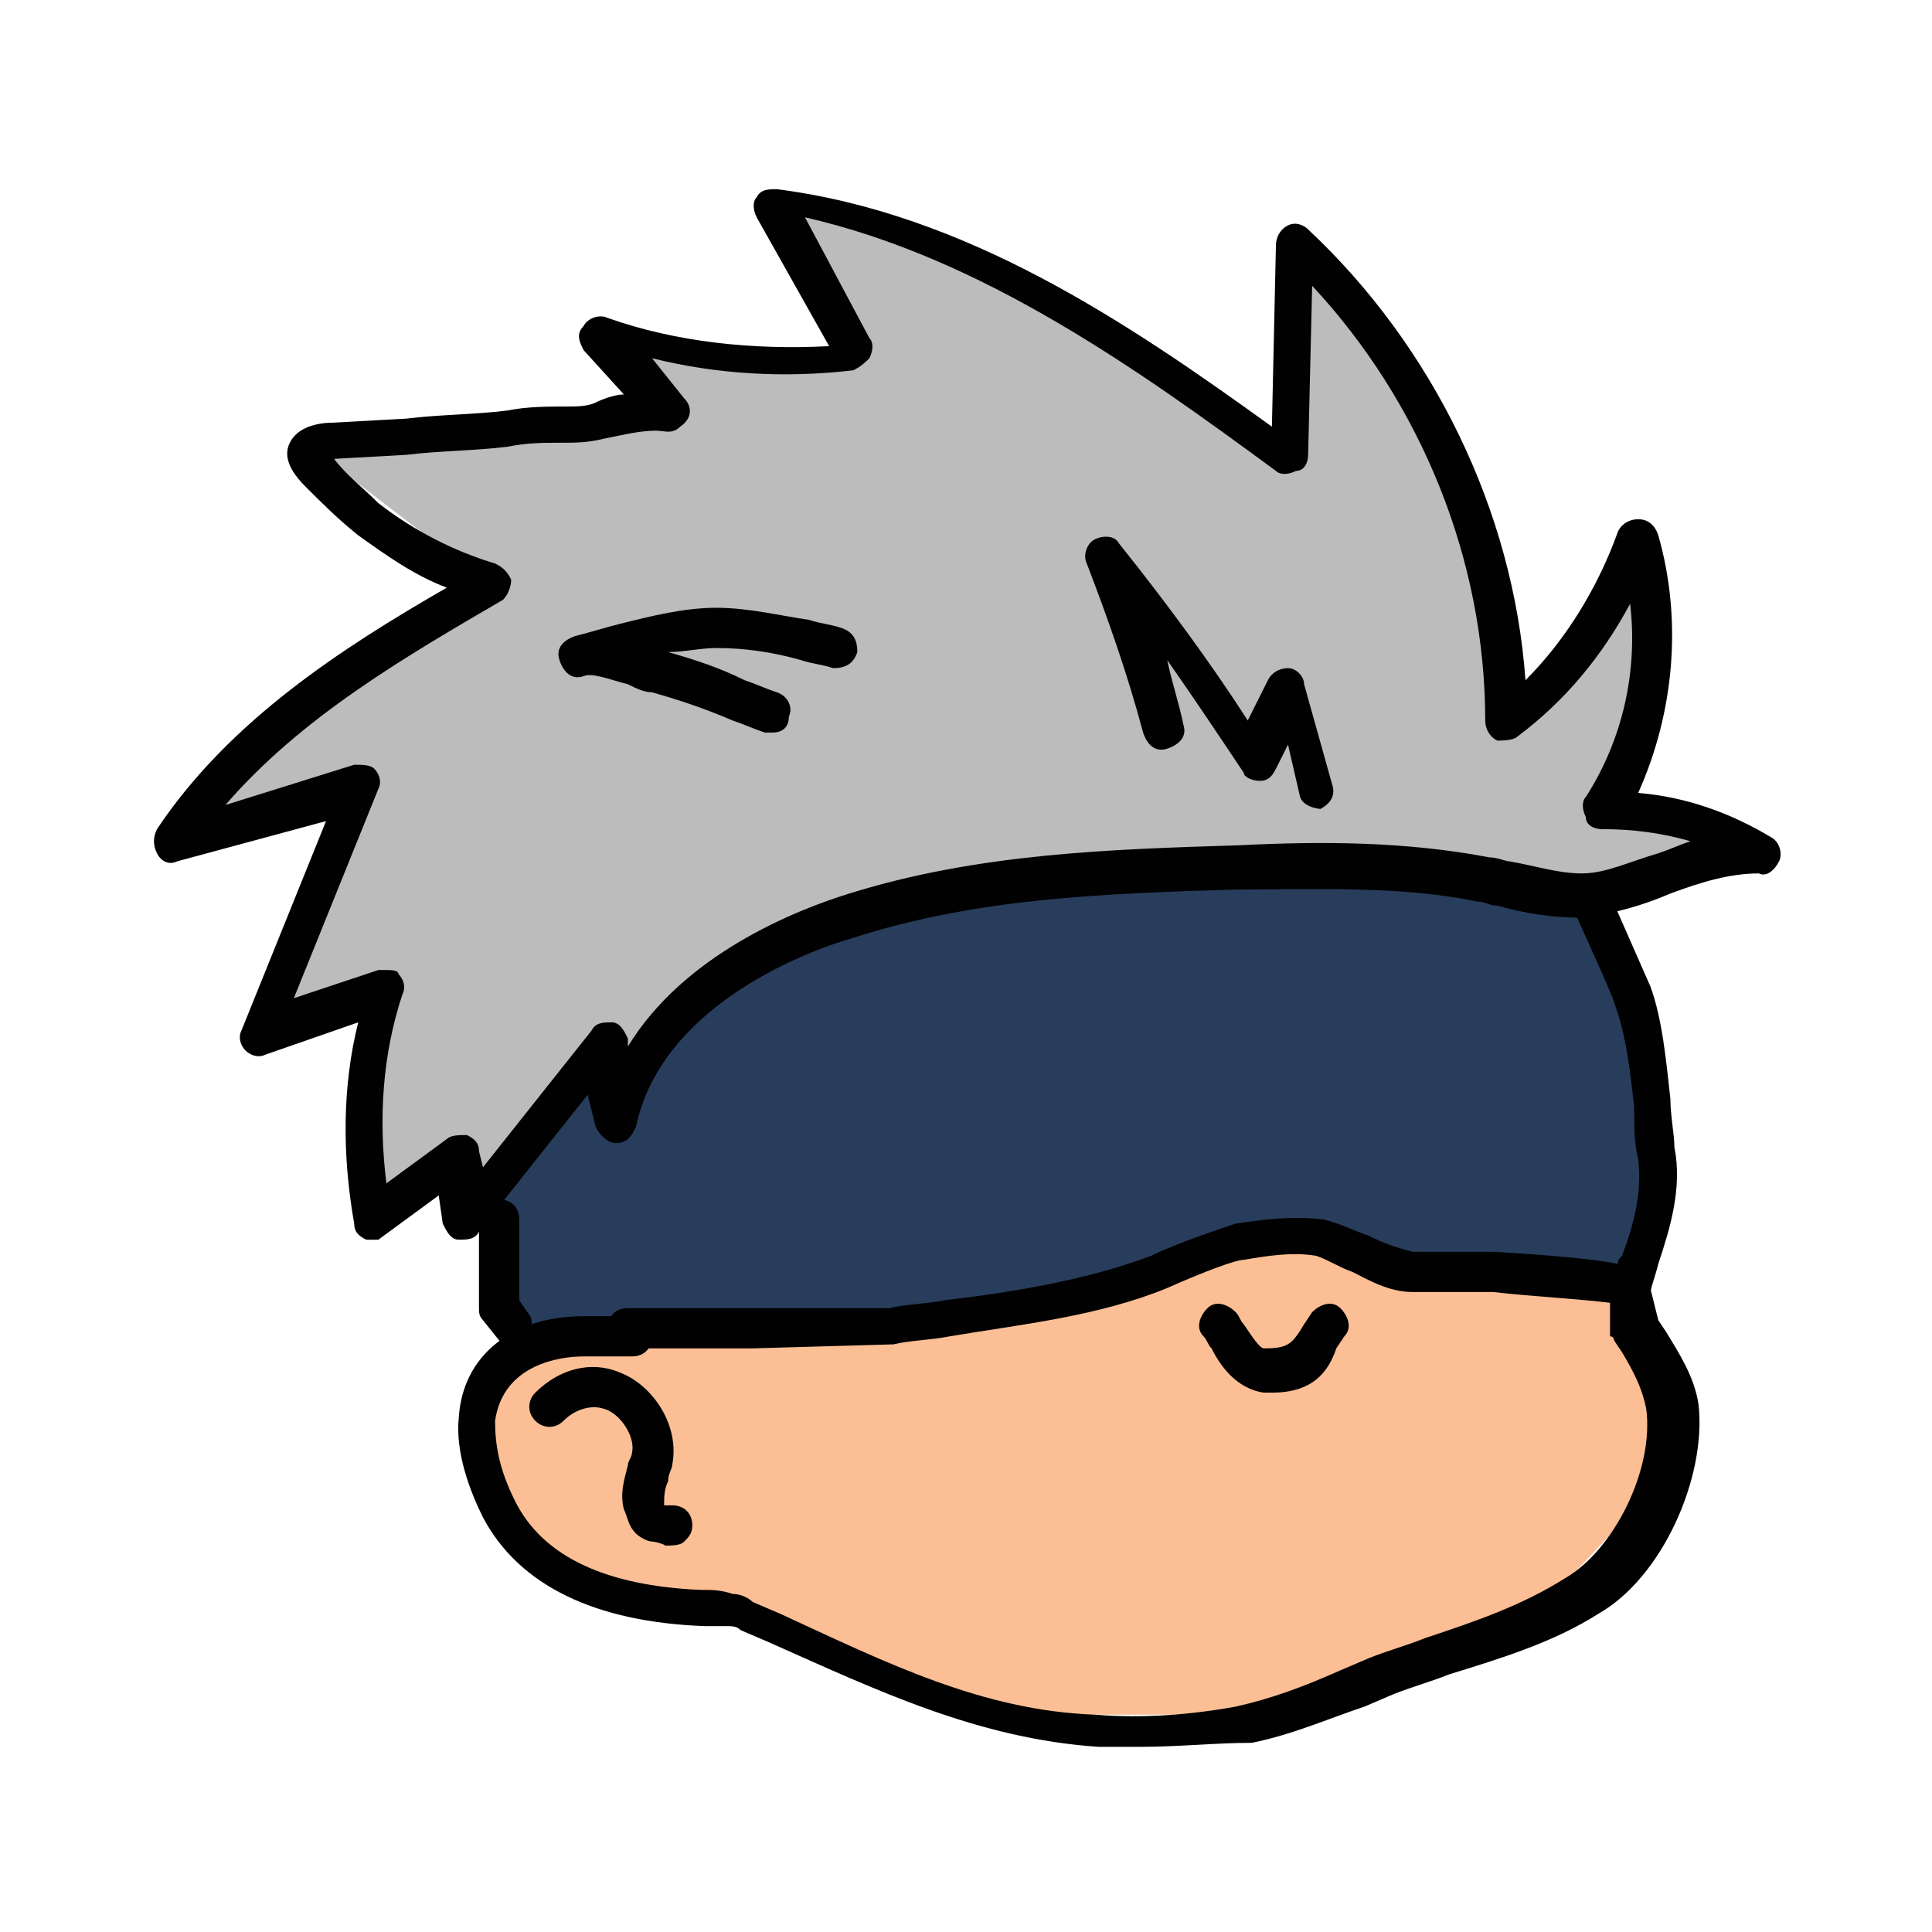 <svg xmlns="http://www.w3.org/2000/svg"  viewBox="0 0 48 48" width="96px" height="96px"><path fill="#fcbf95" d="M24.9,33h-3.6l-5.8,0.1l-2.1,0.5l-0.6,0.6l-0.8,1l0.5,1.9l1.1,1.3l0.7,0.5l1.2,0.6l1.9,0.2l1,0.3l2.2,1.1 l1.9,0.8l2,0.5l2.2,0.2h2.1h2.7c0,0,2.2-1.2,2.4-1.3s3.3-0.6,3.3-0.6l1.7-1.4l1.8-1.9l0.4-1.9L40.7,33l-0.4-0.9l-5.2-0.2L32.8,31 h-1.3l-2.9,0.7l-2,0.5L24.9,33z"/><path fill="#283d5b" d="M39.2,21.7c-13.1-1.1-22.7,1.3-27.4,6.5l1.1,5c10.5,0.7,17-2.3,18.7-2.4c0.8-0.1,4.9,0.6,9,1.3 C41.6,28.4,40.4,24.3,39.2,21.7z"/><path fill="#bcbcbc" d="M39.5,21.9l3.4-0.7l-2.9-1c1.6-1.1,0.9-3.9,0.8-6.3l-3.3,4.2c-0.6-3.8-0.8-7.5-5.1-11.5 c-0.5,1.5-0.3,3.5-0.3,5c-4-3.1-7.6-5.3-12.1-6.2l1.1,3.5l-5.4-0.2l1,1.7l-8.6,1l4.3,3.3c-3,1.2-5.3,3-7.1,5.4l4.1-0.8l-2.3,5.8 l2.6-0.5C9,26.4,8.8,28.2,9.6,30c0,0,1.3-1.4,1.6-1.2c0.3,0.1,0.5,0.6,0.5,0.6l2.5-2.4l0.7-0.7l0.5,0.8l2.8-2.9l1.3-0.9l1.9-0.5 l2.3-0.4l3.4-0.5l2.9-0.5c0,0,3.4,0,3.5,0c0.1,0,3.6,0.7,4.3,0.7C38.6,22,39.5,21.9,39.5,21.9z"/><path fill="#010101" d="M9.3,30.8c-0.1,0-0.1,0-0.2,0c-0.2-0.1-0.3-0.2-0.3-0.4c-0.3-1.7-0.3-3.4,0.1-5l-2.3,0.8 c-0.2,0.1-0.4,0-0.5-0.1S5.9,25.8,6,25.6l2.1-5.2l-3.7,1c-0.2,0.1-0.4,0-0.5-0.2s-0.1-0.4,0-0.6c1.8-2.7,4.6-4.5,7.2-6 c-0.8-0.3-1.5-0.8-2.2-1.3c-0.5-0.4-0.9-0.8-1.3-1.2C7.3,11.8,7,11.4,7.2,11c0.2-0.4,0.7-0.5,1.1-0.5l1.8-0.1 c0.8-0.1,1.7-0.1,2.5-0.2c0.5-0.1,1-0.1,1.5-0.1c0.2,0,0.5,0,0.7-0.1c0.2-0.1,0.5-0.2,0.7-0.2c0,0-1-1.1-1-1.1 c-0.1-0.2-0.2-0.4,0-0.6c0.1-0.2,0.4-0.3,0.6-0.2c1.7,0.6,3.6,0.8,5.5,0.7l-1.8-3.2c-0.1-0.2-0.1-0.4,0-0.5 c0.1-0.2,0.3-0.2,0.5-0.2C24,5.3,28,8,31.6,10.6l0.1-4.5c0-0.2,0.1-0.4,0.3-0.5c0.2-0.1,0.4,0,0.5,0.1c3.1,2.9,5.1,7,5.4,11.2 c1-1,1.8-2.3,2.3-3.7c0.1-0.2,0.3-0.3,0.5-0.3s0.4,0.1,0.5,0.4c0.6,2.1,0.4,4.4-0.5,6.4c1.2,0.1,2.3,0.5,3.3,1.1 c0.2,0.1,0.3,0.4,0.2,0.6s-0.3,0.4-0.5,0.3c-0.7,0-1.4,0.2-2.2,0.5c-0.7,0.3-1.4,0.5-2.2,0.6c-0.7,0-1.4-0.1-2.1-0.3 c-0.2,0-0.3-0.1-0.5-0.1c-1.9-0.4-4-0.3-6-0.3c-3.2,0.1-6.4,0.2-9.5,1.2c-1.4,0.4-4.8,1.8-5.4,4.7c-0.1,0.2-0.2,0.4-0.5,0.4 c-0.2,0-0.4-0.2-0.5-0.4l-0.2-0.8l-2.7,3.4c-0.1,0.2-0.3,0.2-0.5,0.2s-0.3-0.2-0.4-0.4l-0.1-0.7l-1.5,1.1 C9.5,30.8,9.4,30.8,9.3,30.8z M9.6,24.1c0.1,0,0.3,0,0.3,0.1c0.1,0.1,0.2,0.3,0.1,0.5c-0.5,1.5-0.6,3.1-0.4,4.7l1.5-1.1 c0.1-0.1,0.3-0.1,0.5-0.1c0.2,0.1,0.3,0.2,0.3,0.4L12,29l2.7-3.4c0.1-0.2,0.3-0.2,0.5-0.2s0.3,0.2,0.4,0.4V26 c1.4-2.3,4.2-3.4,5.5-3.8c3.2-1,6.5-1.1,9.7-1.2c2-0.1,4.1-0.1,6.2,0.3c0.2,0,0.4,0.1,0.5,0.1c0.6,0.1,1.2,0.3,1.8,0.3 s1.2-0.3,1.9-0.5c0.3-0.1,0.5-0.2,0.8-0.3c-0.7-0.2-1.4-0.3-2.2-0.3c-0.2,0-0.4-0.1-0.4-0.3c-0.1-0.2-0.1-0.4,0-0.5 c0.9-1.4,1.3-3.1,1.1-4.8c-0.7,1.3-1.6,2.4-2.8,3.3c-0.1,0.1-0.4,0.1-0.5,0.1c-0.2-0.1-0.3-0.3-0.3-0.5c0-4-1.6-7.9-4.3-10.8 l-0.1,4.2l0,0c0,0.2-0.1,0.4-0.3,0.4c-0.2,0.1-0.4,0.1-0.5,0C28.3,9.2,24.4,6.4,20,5.4l1.6,3c0.1,0.1,0.1,0.3,0,0.5 c-0.1,0.1-0.2,0.2-0.4,0.3c-1.7,0.2-3.4,0.1-5-0.3l0.8,1c0.2,0.2,0.2,0.5-0.1,0.7c-0.2,0.2-0.4,0.1-0.6,0.1c-0.4,0-0.8,0.1-1.3,0.2 C14.6,11,14.3,11,13.9,11c-0.4,0-0.8,0-1.3,0.1c-0.8,0.1-1.7,0.1-2.5,0.2l-1.8,0.1c0.3,0.4,0.7,0.7,1.1,1.1 c0.9,0.7,1.9,1.2,2.9,1.5c0.2,0.1,0.3,0.2,0.4,0.4c0,0.2-0.1,0.4-0.2,0.5c-2.4,1.4-5,2.9-6.9,5.1l3.2-1c0.2,0,0.4,0,0.5,0.1 s0.2,0.3,0.1,0.5l-2.1,5.2l2.1-0.7C9.5,24.1,9.5,24.1,9.6,24.1z"/><path fill="#010101" d="M12.8,33.5c-0.2,0-0.3-0.1-0.4-0.2L12,32.8c-0.1-0.1-0.1-0.2-0.1-0.3v-2.2c0-0.3,0.2-0.5,0.5-0.5 s0.5,0.2,0.5,0.5v2l0.2,0.3c0.2,0.2,0.1,0.5-0.1,0.7C13,33.4,12.9,33.5,12.8,33.5z"/><path fill="#010101" d="M18.7,33.5h-3.1c-0.3,0-0.5-0.2-0.5-0.5s0.2-0.5,0.5-0.5h6.5c0.4-0.1,0.9-0.1,1.4-0.2c1.7-0.2,3.5-0.5,5.1-1.1 c0.6-0.3,1.8-0.7,2.1-0.8c0.7-0.1,1.4-0.2,2.2-0.1c0.4,0.1,0.8,0.3,1.1,0.4c0.4,0.2,0.7,0.3,1.1,0.4c0.4,0,0.8,0,1.2,0 c0.3,0,0.5,0,0.8,0c1.7,0.1,2.6,0.2,3.1,0.3c0-0.1,0-0.1,0.1-0.2c0.3-0.8,0.5-1.6,0.4-2.4c-0.1-0.4-0.1-0.8-0.1-1.3 c-0.1-0.9-0.2-1.8-0.5-2.6c0-0.1-1.1-2.5-1.1-2.5l0.9-0.4l1.1,2.5c0.3,0.8,0.4,1.9,0.5,2.8c0,0.4,0.1,0.9,0.1,1.2 c0.2,1-0.1,2-0.4,2.9C41.1,31.8,41,32,41,32.2c-0.1,0.3-0.4,0.4-0.6,0.3c-0.1,0-0.1-0.1-0.2-0.1c-0.5-0.1-2.3-0.2-3.1-0.3 c-0.3,0-0.5,0-0.8,0c-0.4,0-0.8,0-1.2,0c-0.6,0-1.1-0.3-1.5-0.5c-0.3-0.1-0.6-0.3-0.9-0.4c-0.6-0.1-1.2,0-1.8,0.1 c-0.2,0-1,0.3-1.9,0.7c-1.7,0.7-3.6,0.9-5.4,1.2c-0.5,0.1-1,0.1-1.4,0.2L18.7,33.5z M40,31.9C40,32,40,32,40,31.9 C40,32,40,32,40,31.9z"/><path fill="#010101" d="M28.3,43.4c-0.3,0-0.7,0-1,0c-3-0.2-5.5-1.4-8.2-2.6l-0.7-0.3c-0.1-0.1-0.2-0.1-0.4-0.1c-0.1,0-0.3,0-0.5,0 c-2.7-0.1-4.6-1-5.5-2.7c-0.3-0.6-0.7-1.6-0.6-2.5c0.1-1.5,1.3-2.5,3.1-2.5h1.2c0.3,0,0.5,0.2,0.5,0.5s-0.2,0.5-0.5,0.5h-1.2 c-0.6,0-2,0.2-2.2,1.6c0,0.6,0.1,1.2,0.5,2c0.7,1.4,2.3,2.1,4.6,2.2c0.3,0,0.5,0,0.8,0.1c0.2,0,0.4,0.1,0.5,0.2l0.7,0.3 c2.6,1.2,5,2.4,7.8,2.5c1.2,0.1,2.4,0,3.5-0.2c0.9-0.2,1.7-0.5,2.6-0.9l0.7-0.3c0.5-0.2,0.9-0.3,1.4-0.5c1.2-0.4,2.4-0.8,3.5-1.5 c1.2-0.7,2.2-2.7,2-4.2c-0.1-0.5-0.3-0.9-0.6-1.4l-0.2-0.3c0,0,0-0.1-0.1-0.1v-1c-0.1-0.3,0.1-0.5,0.4-0.6c0.3-0.1,0.5,0.1,0.6,0.4 l0.2,0.8l0.2,0.3c0.3,0.5,0.7,1.1,0.8,1.8c0.2,1.8-0.9,4.3-2.5,5.2c-1.1,0.7-2.4,1.1-3.7,1.5c-0.5,0.2-0.9,0.3-1.4,0.5l-0.7,0.3 c-0.9,0.3-1.8,0.7-2.8,0.9C30.2,43.3,29.3,43.4,28.3,43.4z"/><path fill="#010101" d="M31.6,34.6c-0.1,0-0.1,0-0.2,0c-0.7-0.1-1.1-0.7-1.3-1.1c-0.1-0.1-0.1-0.2-0.2-0.3c-0.2-0.2-0.1-0.5,0.1-0.7 s0.5-0.1,0.7,0.1c0.1,0.1,0.1,0.2,0.2,0.3c0.2,0.3,0.4,0.6,0.5,0.6c0.6,0,0.7-0.1,1-0.6l0.2-0.3c0.2-0.2,0.5-0.3,0.7-0.1 s0.3,0.5,0.1,0.7l-0.2,0.3C33,34.1,32.6,34.6,31.6,34.6z"/><path fill="#010101" d="M19.2,18.2c-0.1,0-0.1,0-0.2,0c-0.3-0.1-0.5-0.2-0.8-0.3c-0.7-0.3-1.3-0.5-2-0.7c-0.2,0-0.4-0.1-0.6-0.2 c-0.4-0.1-0.9-0.3-1.1-0.2c-0.3,0.1-0.5-0.1-0.6-0.4s0.1-0.5,0.4-0.6c0.4-0.1,0.7-0.2,1.1-0.3c0.8-0.2,1.6-0.4,2.4-0.4 s1.6,0.2,2.3,0.3c0.3,0.1,0.5,0.1,0.8,0.2c0.3,0.1,0.4,0.3,0.4,0.6c-0.1,0.3-0.3,0.4-0.6,0.4c-0.3-0.1-0.5-0.1-0.8-0.2 c-0.7-0.2-1.4-0.3-2.1-0.3c-0.4,0-0.8,0.1-1.2,0.1c0.7,0.2,1.3,0.4,1.9,0.7c0.3,0.1,0.5,0.2,0.8,0.3c0.3,0.1,0.4,0.4,0.3,0.6 C19.6,18.1,19.4,18.2,19.2,18.2z"/><path fill="#010101" d="M32.3,19.8L32,18.5l-0.3,0.6c-0.1,0.2-0.2,0.3-0.4,0.3c-0.2,0-0.4-0.1-0.4-0.2c-0.6-0.9-1.2-1.8-1.9-2.8 c0.1,0.5,0.3,1.1,0.4,1.6c0.1,0.3-0.1,0.5-0.4,0.6s-0.5-0.1-0.6-0.4C28,16.7,27.5,15.3,27,14c-0.1-0.2,0-0.5,0.2-0.6 s0.5-0.1,0.6,0.1c1.2,1.5,2.3,3,3.2,4.4l0.5-1c0.1-0.2,0.3-0.3,0.5-0.3c0.2,0,0.4,0.2,0.4,0.4l0.7,2.5c0.1,0.3-0.1,0.5-0.3,0.6 C32.9,20.1,32.4,20.1,32.3,19.8z"/><path fill="#010101" d="M16.2,38.3c-0.1,0-0.3-0.1-0.4-0.2c-0.2-0.2-0.2-0.4-0.3-0.6c-0.1-0.4,0-0.7,0.1-1.1c0-0.1,0.1-0.2,0.1-0.3 c0.1-0.4-0.3-1-0.7-1.1c-0.3-0.1-0.7,0-1,0.3c-0.2,0.2-0.5,0.2-0.7,0s-0.2-0.5,0-0.7c0.6-0.6,1.4-0.8,2.1-0.5 c0.8,0.3,1.5,1.3,1.3,2.3c0,0.1-0.1,0.2-0.1,0.4c-0.1,0.2-0.1,0.4-0.1,0.6h0.2c0.3,0,0.5,0.2,0.5,0.5c0,0.2-0.1,0.3-0.2,0.4 c-0.1,0.1-0.3,0.1-0.5,0.1C16.6,38.4,16.3,38.3,16.2,38.3z"/></svg>